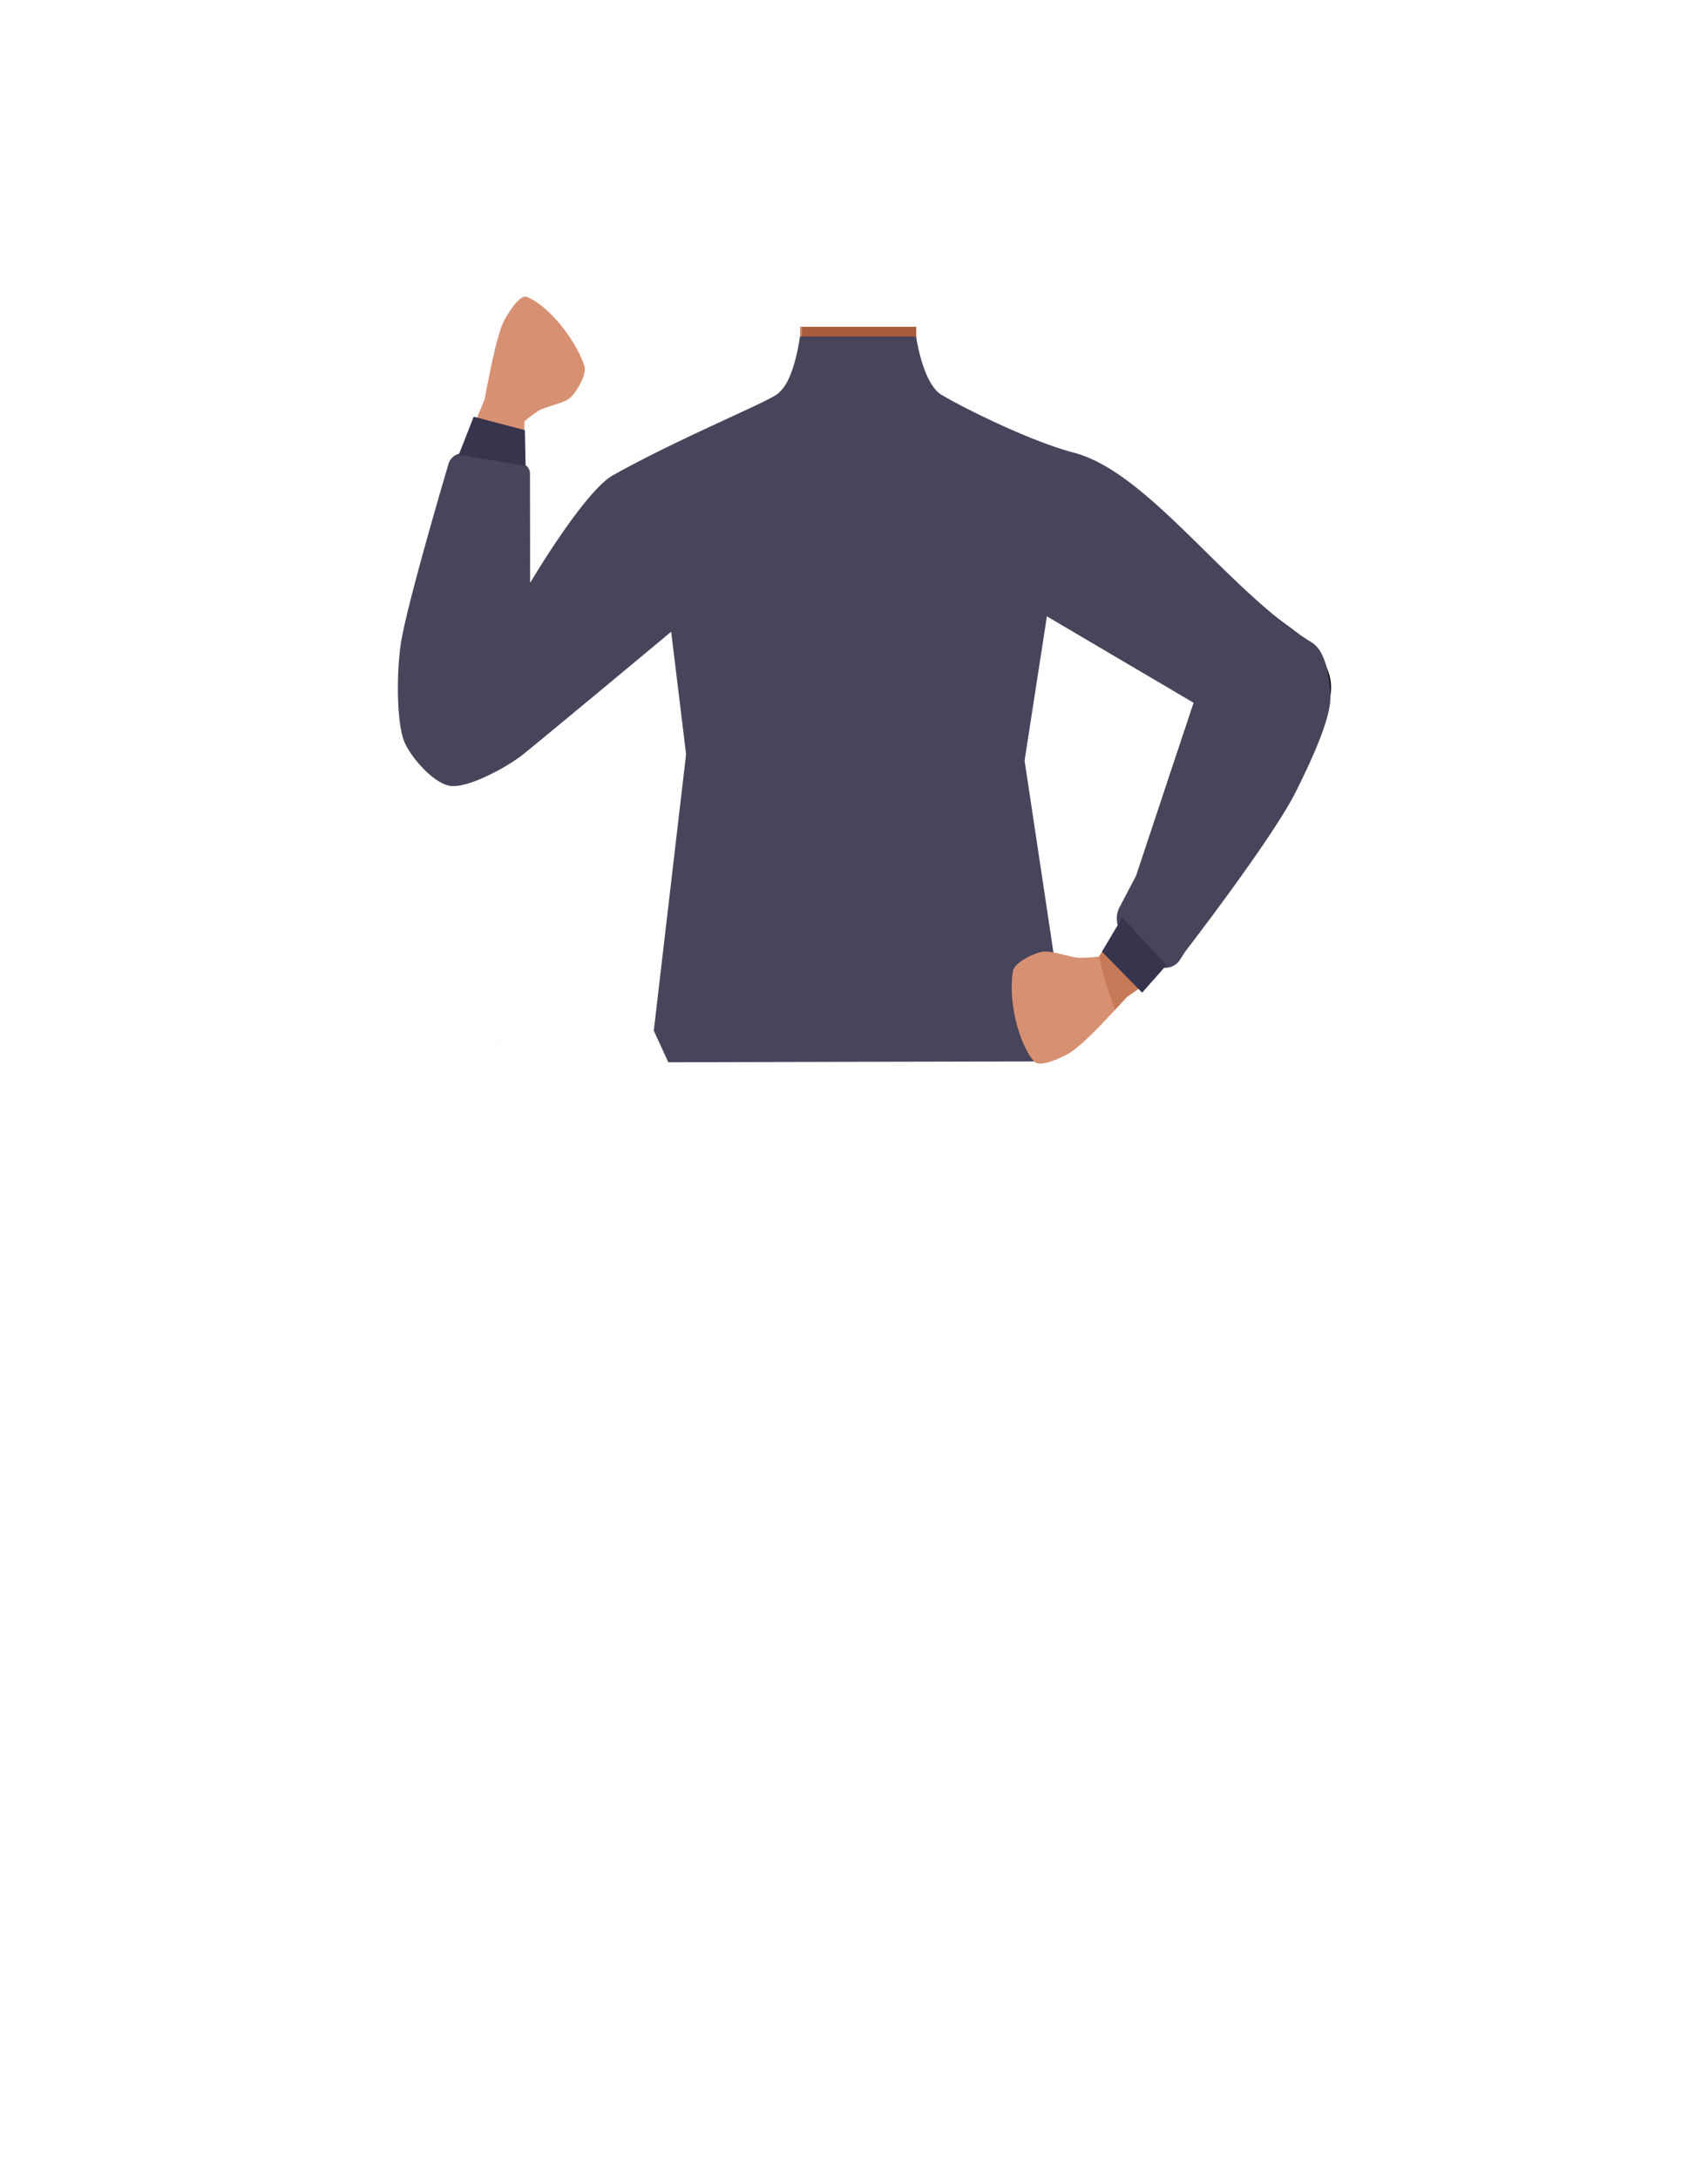 <svg xmlns="http://www.w3.org/2000/svg" viewBox="0 0 788 1005"><defs><style>.cls-1{fill:#d48f72;}.cls-2{fill:#a85d3d;}.cls-3,.cls-5{fill:none;}.cls-3{stroke:#000;stroke-miterlimit:10;stroke-width:3px;}.cls-4{fill:#d79072;}.cls-6{fill:#46455b;}.cls-7{fill:#c77a58;}.cls-8{fill:#37344d;}.cls-9{fill:#da9172;}</style></defs><g id="Calque_5" data-name="Calque 5"><polygon points="230.22 479.54 230.32 479.5 230.22 479.45 230.22 479.54"/><polygon points="230.32 479.5 230.42 479.54 230.42 479.45 230.32 479.5"/><polygon points="230.22 479.54 230.32 479.5 230.22 479.45 230.22 479.54"/><polygon points="230.32 479.5 230.42 479.54 230.42 479.45 230.32 479.5"/><path class="cls-1" d="M515.81,243.82c-.6,38.39-26.2,33.17-36.86,42.29-12.58,10.77-8.27,50-17.18,64-2.45,3.84-11.36,10.1-15.8,9.08-12.51-2.87-24-30.73-34.77-37.73-6.33-4.12-23.57-3.62-30.19,0-11.25,6.16-22.27,34.86-34.77,37.73-4.44,1-13.35-5.24-15.8-9.08-8.91-14-4.6-53.24-17.19-64-10.65-9.12-36.25-3.9-36.86-42.29-.41-26.59,35-37.34,35-37.34l40.15-19.91a31.4,31.4,0,0,0,7.1-4.82,29.11,29.11,0,0,0,2.29-2.29l.63-.71.05-.06a31.55,31.55,0,0,0,7.22-16.43,30.71,30.71,0,0,0,.25-4.19l0-2.84,0-4.51h53.63l.06,5,0,1.5,0,3.21c0,.33,0,.67,0,1v0c0,.65.09,1.3.16,1.95a29.38,29.38,0,0,0,.93,4.57,28.5,28.5,0,0,0,14.7,17.59l40.53,20.1a27.41,27.41,0,0,0,3.16,1.33C489,209.35,516.18,220.48,515.81,243.82Z"/><path class="cls-1" d="M423.45,199,396,231.5l-14.8-17.69L368.76,199l.72-41.56,0-2.21.08-4.51h53V151l.08,4.66v0l0,1.56.07,4.21v0l0,1.28.12,6.79Z"/><path class="cls-2" d="M424,168.25l-1,1.25c-5.16,6.33-28.83,35-41.79,44.31-3.2,2.29-5.74,3.39-7.2,2.69-6.76-3.26-14.84-35.1-14.84-35.1l.08-.07a21,21,0,0,0,1.73-1.87q.48-.57,1.05-1.32l.06-.08a39.39,39.39,0,0,0,6.66-15.16c0-.21.09-.42.13-.64.26-1.37.48-3,.66-4.82.07-.71.13-1.45.19-2.21.11-1.42.2-2.94.28-4.51h52.67V151l0,4.28,0,6.72.15.76.14.67.93,4.57Z"/><path class="cls-3" d="M458,250.55c11.9,25,40.93,38.77,40.93,38.77s53,32.77,70.43,44c8.23,5.28,25.21,16.57,39-3.61h0c11.33-16.63-2.81-30.35-10.19-36.17-15-11.83-47.9-32.65-60.5-46.74-9.38-10.49-19.75-30.33-43.13-36.2,0,0-18.61-6.9-31.75,8.25l-.52.6A28.69,28.69,0,0,0,458,250.55Z"/><path class="cls-4" d="M594.25,295.74c-18.55-7.17-32.67,11.81-37.39,19s-10.68,23.93-13.63,32.14c-7.55,21-17.52,57.34-25.19,77.81-5,13.46-8.09,20.41-.35,25.92,7,5,16.13-5.75,19.74-9.92,14.85-17.2,44.3-50.41,56.84-70.91,5.14-8.41,14-26.39,16.11-36C616.32,306.82,599.65,297.83,594.25,295.74Z"/><path class="cls-3" d="M465.74,406.33c-.88-4-5.67-25.27-5.62-33.83.06-9.17,4-27.71,1.81-36.65-9.77-39.58-123.54-39.66-133.32,0-2.21,8.94,1.74,27.48,1.8,36.65.06,8.56-4.73,29.82-5.62,33.83-11,50.33,70.35,73.38,70.35,73.38S476.78,456.66,465.74,406.33Z"/><path class="cls-5" d="M434.32,391.48c16.16,5.22,23.2,9.63,27,16.56,3.11,5.62,6,18.49,6.27,24.9.55,15.07-7.77,52.94-21.92,65.58-14.41,12.86-84.8,12.86-99.2,0C332.35,485.88,324,448,324.58,432.94c.23-6.41,3.16-19.28,6.27-24.9,3.84-6.93,10.89-11.34,27-16.56,18.49-6,37.3-5,37.3-5S415.83,385.5,434.32,391.48Z"/><path class="cls-4" d="M216.11,359c19.9-.15,26.06-23,27.8-31.42s1.15-26.17.87-34.9c-.7-22.34-4.75-59.77-5.14-81.62-.25-14.37,0-21.95-9.2-24.23-8.39-2.08-12.88,11.26-14.71,16.47-7.5,21.45-22.69,63.16-26.82,86.83-1.7,9.71-3.32,29.68-1.76,39.42C191.52,356.77,210.33,359,216.11,359Z"/><path class="cls-3" d="M335.35,250.84c-8.54,26.32-35.52,43.78-35.52,43.78S251.6,334,235.73,347.39c-7.47,6.3-22.83,19.72-39.09,1.5h0c-13.4-15-1.17-30.46,5.39-37.19,13.33-13.69,43.23-38.62,53.88-54.23,7.93-11.63,15.63-32.65,38-41.52,0,0,17.56-9.27,32.56,4l.59.53a28.69,28.69,0,0,1,8.25,30.32Z"/><path class="cls-6" d="M422.65,155.23s3.06,21.51,11.59,26.76c7,4.3,39.18,20.95,61.18,26.76,34.89,9.2,70.82,63.78,109.85,87.57,7.29,4.44,8.89,20.65,8.48,26.65-.75,11.14-10.19,30.6-15.74,41.81-10.71,21.65-51.1,73.91-51.1,73.91l-2.53,3.93a8.05,8.05,0,0,1-12.24,1.55L518.82,431.8a11.19,11.19,0,0,1-2.31-13.4l7.63-14.57,26.53-79.75L483,284.23,472.7,350.74l17.7,117.65-13.3,21.07-168.78.39-6.69-14.54,14.9-127.47-6.88-56.51s-51.92,43.25-68.21,56.49c-6.63,5.39-25.81,16.19-34.19,14.51-8-1.6-19-14.5-21.24-21.75-3.45-11-2.81-34.65-.72-45.94,3.34-18.12,16.8-64.32,21.63-80.71a6.84,6.84,0,0,1,7.77-4.78l26.06,4.68a4.6,4.6,0,0,1,3.76,4.51l.06,50.5s24.89-42.22,38.33-49.73c31.52-17.6,70.74-33.35,76.21-37.71,7.48-6,9.94-26.17,9.94-26.17Z"/><path class="cls-4" d="M520.87,447c2,3.19,3.07,9-3,14.84,0,0-17.64,20.22-25.41,24.34-3.47,1.84-12.79,6.25-15.37,3.3-7.33-8.39-12.07-28.61-9.73-41.73.71-3.93,9.41-8.05,13.34-8.82,4.31-.84,13,2.62,17.34,2.78a67.32,67.32,0,0,0,7.18-.39C511.15,440.75,518.1,442.62,520.87,447Z"/><polygon class="cls-7" points="511.11 434.55 506.97 441.24 510.34 453.74 514.31 465.81 519.9 459.79 530.05 452.75 511.11 434.55"/><polygon class="cls-8" points="508.4 438.88 517.72 423.13 538.19 445.04 526.94 457.77 508.4 438.88"/><path class="cls-4" d="M228.62,196c-3-1.8-6.47-6.43-4.42-14.53,0,0,4.45-26.5,8.59-34,1.85-3.34,7-11.83,10.38-10.51,9.48,3.75,22.32,19.19,26.46,31.88,1.24,3.81-3.62,11.74-6.3,14.35-2.95,2.87-11.2,4.1-14.67,6.13a58.56,58.56,0,0,0-5.37,3.9C239,196.64,232.75,198.44,228.62,196Z"/><polygon class="cls-9" points="241.81 202.07 241.97 194.14 233.69 184.82 225.14 176.17 223.56 184.22 218.91 195.43 241.81 202.07"/><polygon class="cls-8" points="242.15 198.36 242.5 214.79 211.65 209.75 218.55 192.17 242.15 198.36"/></g></svg>